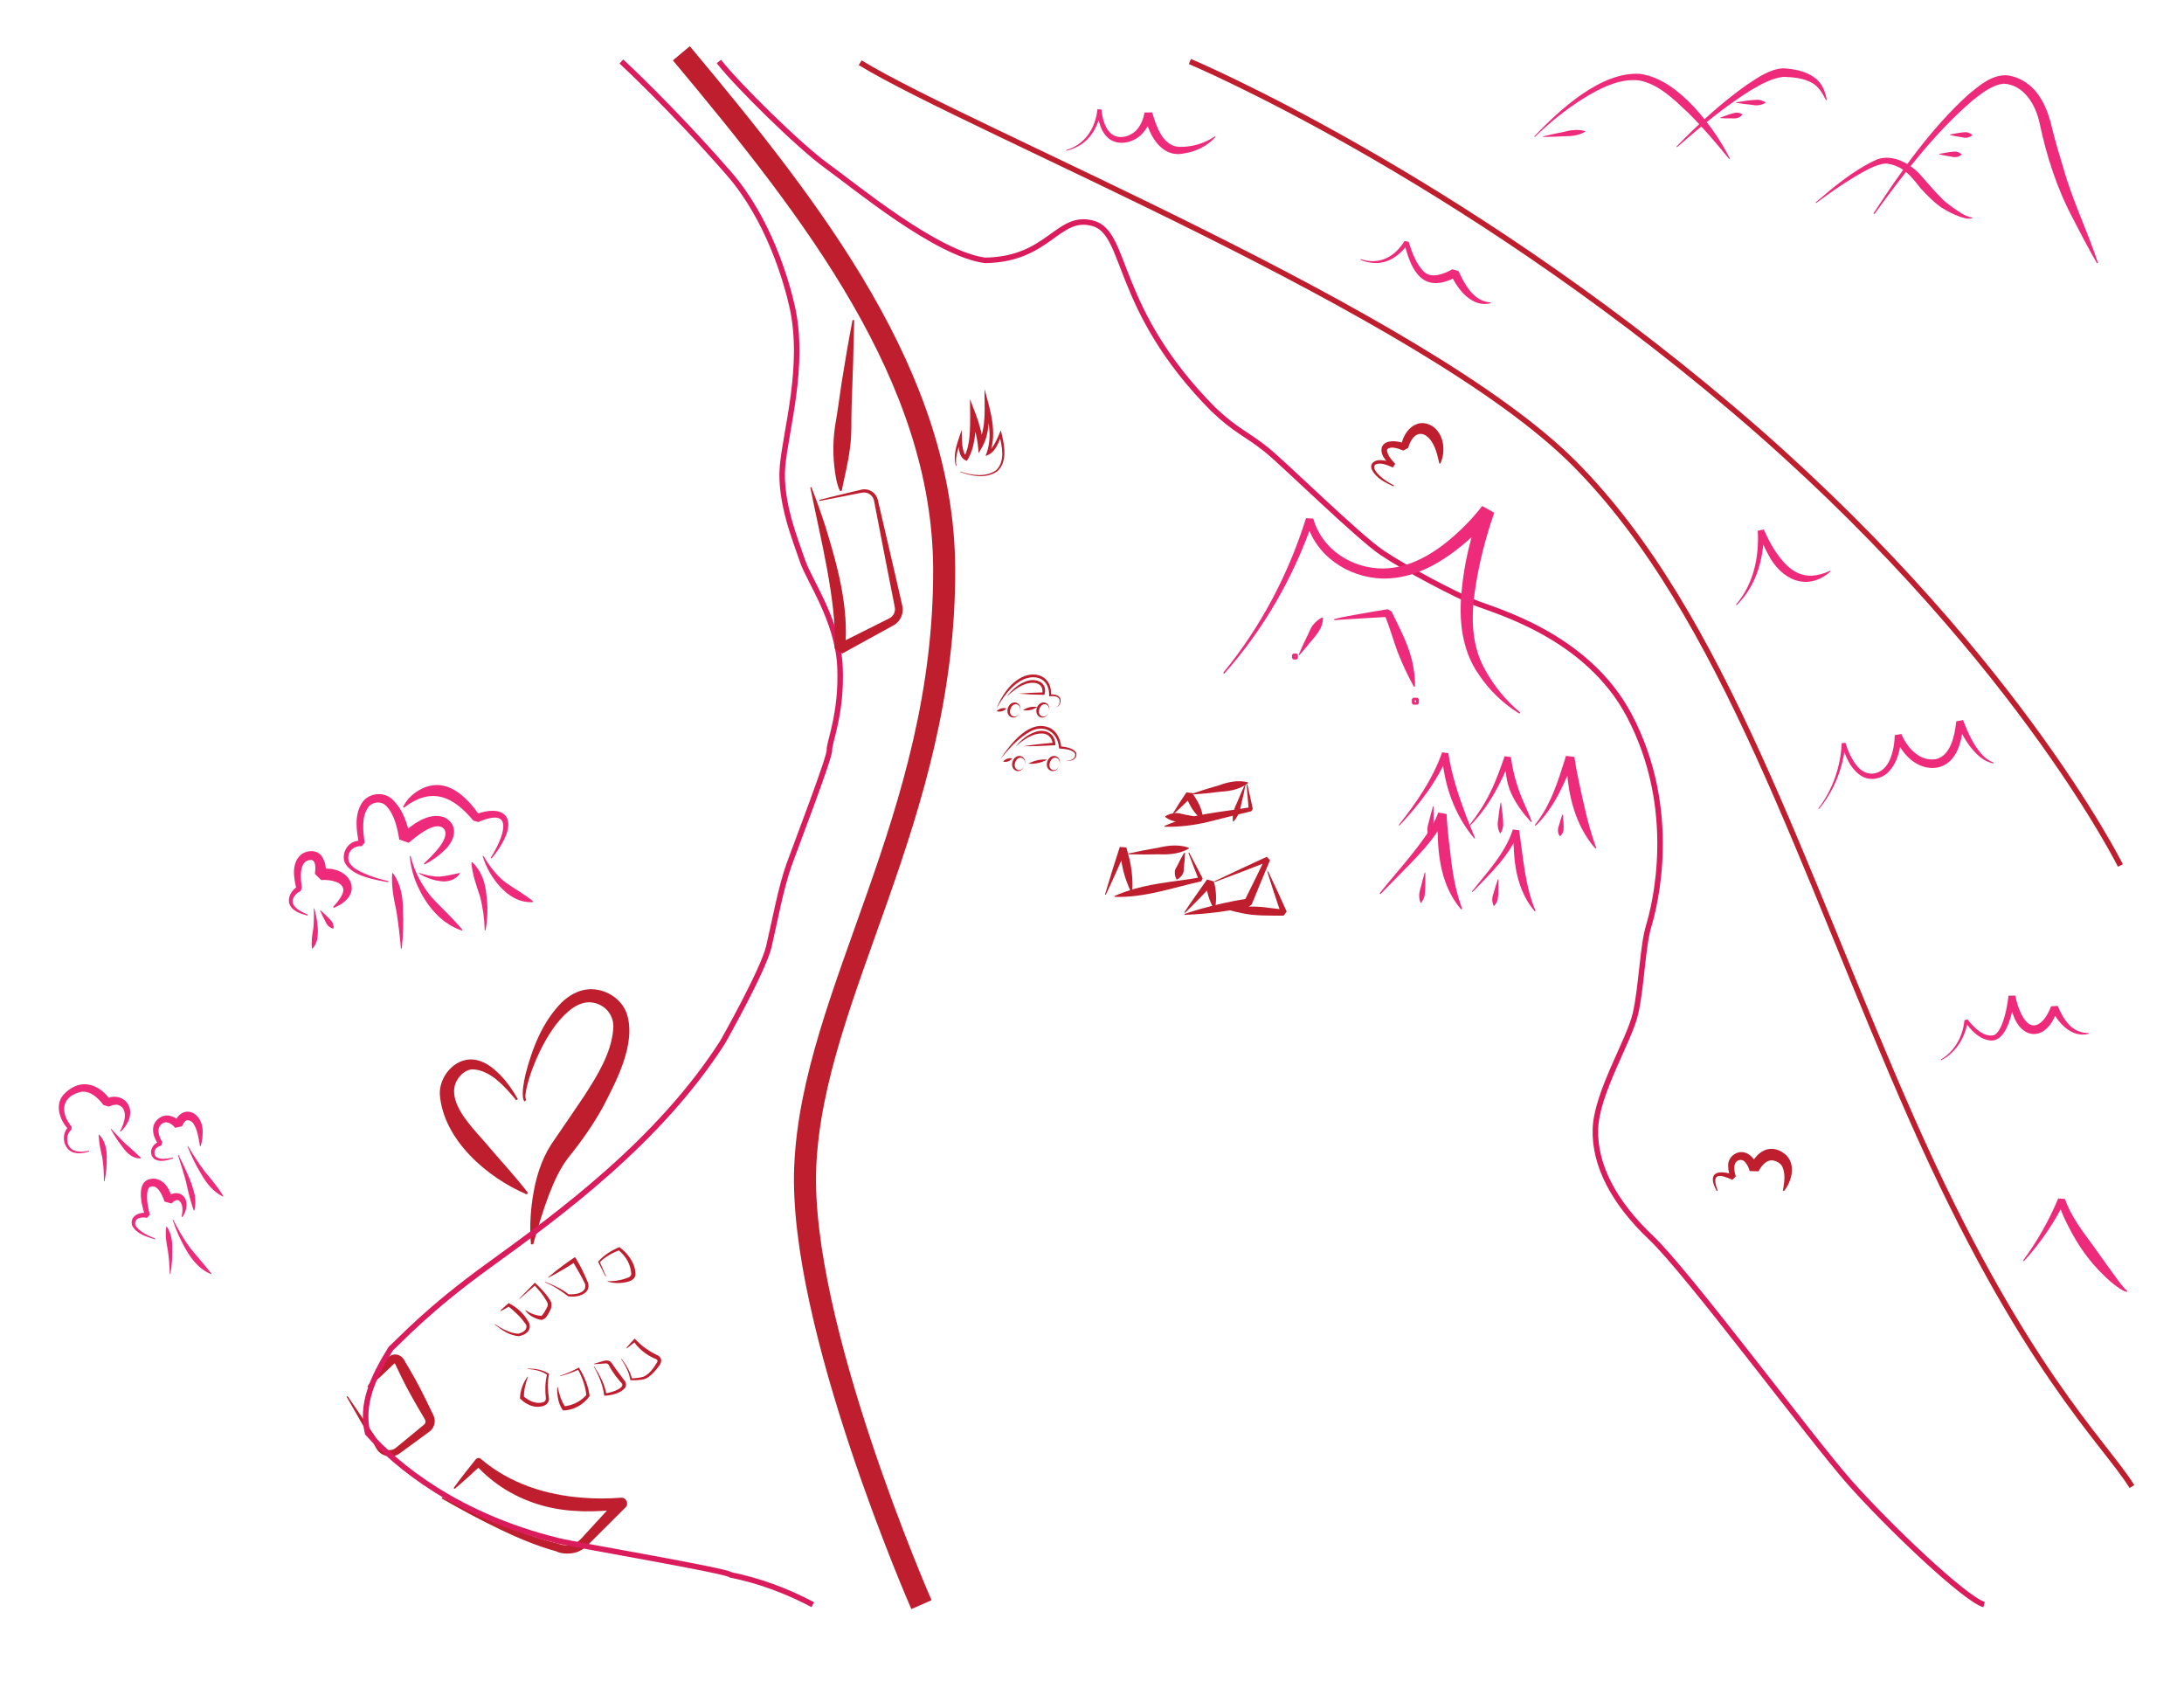 <?xml version="1.0" encoding="UTF-8"?>
<svg id="Layer_1" data-name="Layer 1" xmlns="http://www.w3.org/2000/svg" viewBox="0 0 792 612">
  <defs>
    <style>
      .cls-1 {
        fill: #ee2a7b;
      }

      .cls-2 {
        stroke-width: 8px;
      }

      .cls-2, .cls-3, .cls-4, .cls-5 {
        fill: none;
      }

      .cls-2, .cls-4 {
        stroke: #be1e2d;
      }

      .cls-2, .cls-4, .cls-5 {
        stroke-miterlimit: 10;
      }

      .cls-3 {
        stroke: #ee2a7b;
        stroke-linejoin: bevel;
      }

      .cls-6 {
        fill: #be1e2d;
      }

      .cls-4, .cls-5 {
        stroke-width: 2px;
      }

      .cls-5 {
        stroke: #da1c5c;
      }
    </style>
  </defs>
  <path class="cls-2" d="M247.08,19.32c47.99,57.39,94.97,117.64,95.31,186.75.44,90.1-47.66,153.87-50.38,216.87-2.47,57.2,42.14,158.89,42.14,158.89"/>
  <path class="cls-6" d="M190.34,399.42c-.56-.43-.58-.92-.68-1.34-.34-2.86.33-5.72.9-8.49,2.44-9.47,6.08-18.93,13.08-26.07,2.6-2.49,5.92-4.51,9.69-4.8,5.86-.45,11.98,3.14,13.95,8.78,3.59,10.86-3.83,24.63-8.74,34.08-3.55,6.42-7.75,12.35-12.3,17.98-3.2,4.07-5.26,8.77-7.17,13.65-2.18,5.77-3.99,11.84-5.73,18.01l-.8-.06c-.56-6.49-.15-13,1.07-19.48,1.23-6.65,3.57-13.2,7.63-18.7,3.53-5.22,7.1-10.32,10.53-15.48,4.84-7.49,9.91-15.54,10.61-24.4.52-5.43-3.63-9.61-8.8-9.68-2.47,0-5.03,1.26-7.26,3.12-4.61,3.86-7.95,9.37-10.61,14.81-2.01,4.22-3.73,8.66-4.77,13.24-.21,1.29-.71,3.01-.16,4.19,0,0-.44.66-.44.66h0Z"/>
  <path class="cls-6" d="M187.2,398.93c-3.92-4.69-9.29-10.97-15.77-11.18-2.8.04-5.08,2.44-6.15,4.82-1.13,2.65-.57,5.57.58,8.22,2.67,5.91,7.83,10.6,11.97,15.67,4.45,5.2,9.19,10.29,13.62,16.05,0,0-.42.56-.42.56-14.22-5.98-30.35-19.75-31.54-36.35-.19-6.4,5.36-13.09,12.07-12.55,4.11.41,7.22,2.96,9.91,5.68,2.52,2.64,4.59,5.57,6.32,8.7,0,0-.59.37-.59.37h0Z"/>
  <path class="cls-6" d="M126.05,506.22c4.09,5.93,8.1,11.92,12.15,17.87,1.19,1.9,3.79,2.28,5.43.82,0,0,2.09-1.71,2.09-1.71l8.19-6.75c.45-.49.51-1.23.17-1.78,0,0-.67-1.16-.67-1.16-2.67-4.51-5.55-9.49-7.83-14.18,0,0-2.27-4.74-2.27-4.74.03-.08-.09-.21-.24-.2-.14-.04-.39.32-.53.43-2.92,2.84-5.86,5.63-9.02,8.24,0,0-.3-.26-.3-.26,2.19-3.46,4.6-6.73,7.05-9.98,1.64-2.5,5.12-2.17,6.43.56,2.65,4.42,5.23,8.97,7.47,13.61,0,0,2.36,4.86,2.36,4.86.47.96,1.13,2.12,1.11,3.22.08,1.69-.79,3.3-2.18,4.22,0,0-.54.4-.54.4-2.89,2.12-6.91,5.05-9.81,7.18-2.63,2.16-7.04,1.32-8.62-1.69-3.6-6.24-7.24-12.45-10.79-18.72,0,0,.34-.21.34-.21h0Z"/>
  <path class="cls-6" d="M160.38,542.87c13.59,6.6,27.36,13.28,42.09,16.84,2,.83,4.33.8,6.22-.21,1.73-.82,3.6-3.4,4.97-4.76,0,0,10.15-11.05,10.15-11.05l1.71,3.52c-9.45,1.12-19.22,1.32-28.52-1.21-4.68-1.27-9.19-3.19-13.34-5.67-4.15-2.5-7.9-5.61-11.11-9.13l2.05-.06c-3.18,2.97-6.39,5.91-9.72,8.72,0,0-.37-.34-.37-.34,1.29-1.76,2.59-3.51,3.93-5.22,1.33-1.72,2.69-3.42,4.05-5.12.46-.57,1.3-.67,1.87-.2,10.4,8.89,23.67,13.16,37.17,14.1,4.52.37,9.1.33,13.68-.02,1.87-.18,2.97,2.24,1.62,3.52,0,0-10.62,10.6-10.62,10.6-1.79,1.64-3.78,4.25-6.11,5.21-2.45,1.35-6.79,1.07-8.32.13-7.5-2.06-14.55-5.12-21.44-8.44-6.88-3.33-13.59-6.97-20.19-10.77,0,0,.24-.44.24-.44h0Z"/>
  <path class="cls-5" d="M225.33,22.3s18.12,16.68,38.94,40.54c14.41,16.52,20.84,38.8,22.98,48.26,4.85,21.45-2.36,45.08-3.48,58.03s5.01,27.5,7.31,34.4,12.77,21.45,13.53,38.3-4.09,27.83-3.83,30.13-11.49,32.94-14.55,41.36-5.36,21.19-7.4,29.87-16.72,34.6-16.72,34.6c-23.11,36.13-59.37,62.62-84.89,81.06-22.09,15.96-31.92,26.96-35.49,30.13-6.55,10.55-10.91,20.08-8.43,30.64,10.47,11.87,32.76,30.15,69.19,39.06,7.17,1.75,61.4,10.87,62.55,12.38,10.16,2.06,20.06,5.68,29.71,10.78"/>
  <path class="cls-4" d="M431.5,22.3s95.74,40.28,196.85,126.07,140.58,165.45,140.58,165.45"/>
  <path class="cls-4" d="M311.93,22.75c40.6,24.79,204.6,90.7,258.98,145.31s82.72,148.05,122.55,238.05,69.7,116.81,79.66,132.9"/>
  <path class="cls-5" d="M260.69,22.3c6.47,8.3,28.9,30.52,39.15,37.9s39.66,31.83,57.36,34.21c23.32-.34,26.21-16.85,39.06-13.45s7.4,30.81,43.66,67.4c8.17,7.83,12.26,9.02,19.15,14.55s33.28,31.57,42.13,37.53,26.4,15.1,33.53,18.04,40.68,11.74,56.09,40.94c18.15,34.39,9.28,69.02,7.06,76.34s-2.55,21.79-4.77,31.66-14.13,28.74-14.55,41.94,6.84,26.82,20.17,39.42,57.87,72.68,71.83,88.51,41.87,42.42,48.94,44.53"/>
  <path class="cls-1" d="M386.65,54.39c6.82-1.93,10.65-7.99,11.32-14.77,0,0,1.45.08,1.45.08.36,3.35,1.26,7.27,4.16,9.22,2.84,1.7,6.79.36,8.79-2.02,1.42-1.64,2.36-3.99,2.65-6.09,0,0,2.81-.07,2.81-.07,1.4,4.87,3.74,11.99,9.49,12.5,4.69.18,9.31-1.14,13.25-3.79,0,0,.21.21.21.21-2.84,3.2-7,5.29-11.26,5.93-8.6,1.98-13.29-7.22-14.5-14.33,0,0,2.81-.07,2.81-.07-.6,2.8-1.73,5.26-3.67,7.34-2.86,3.04-8.02,4.44-11.67,2-3.41-2.46-4.33-6.91-4.55-10.8,0,0,1.45.08,1.45.08-.86,5.07-3.32,10.26-7.92,12.93-1.48.89-3.1,1.51-4.76,1.92,0,0-.08-.29-.08-.29h0Z"/>
  <path class="cls-1" d="M493.47,93.97c6.69,2.22,12.34-.8,15.87-6.58,0,0,1.48.27,1.48.27,1.18,3.78,2.75,8.09,5.55,10.86,1.3,1.26,3.06,1.54,4.93,1.2,1.83-.33,3.76-1.17,5.39-2.08l2.23.66c2.33,4.97,5.43,10.95,11.6,11.36,0,0,.03.3.03.3-1.5.41-3.18.35-4.74-.14-4.64-1.59-7.66-6.07-9.7-10.2,0,0,2.23.66,2.23.66-12.03,6.57-16.52-1.49-19.11-12.23,0,0,1.48.27,1.48.27-1.94,2.69-4.47,5.13-7.63,6.31-3.13,1.22-6.65.84-9.69-.38,0,0,.1-.28.1-.28h0Z"/>
  <path class="cls-6" d="M505.33,176.37c-2.99-1.4-6.17-2.88-7.8-6-1.09-2.41,1.18-3.71,3.26-3.52,1.76.08,3.38.61,4.94,1.21l-.86,1.28c-.97-.88-1.92-1.83-2.72-2.97-1.73-2.21-1.8-5.43,1.36-6.19,2.17-.5,4.35.06,6.33.73,0,0-1.75.93-1.75.93.69-5.41,5.68-10.9,11.44-7.26,4.23,2.97,4.79,9.15,2.8,13.48,0,0-.4-.05-.4-.05-.49-2.2-.94-4.21-1.72-5.97-2.8-6.24-7.59-6.48-9.57.39,0,0-1.75.93-1.75.93-1.64-.62-4.32-1.73-5.76-.54-.14.18-.19.57-.06,1.06.46,1.65,1.7,3.04,2.89,4.33,0,0-.86,1.28-.86,1.28-1.93-.8-4.39-1.97-6.35-1.06-1.51,1.42,1.46,4.03,2.67,5.02,1.25.98,2.64,1.81,4.07,2.55l-.17.36h0Z"/>
  <path class="cls-1" d="M443.57,243.95c13.59-16.51,23.66-35.71,30.04-56.05,0,0,2.63.14,2.63.14,3.17,11.21,13.97,18.13,25.37,18.1,11.44-.14,21.5-7.48,29.41-15.32,2.31-2.32,4.55-4.85,6.48-7.34l4.36,2.43c-3.2,9.3-5.72,19.05-7.07,28.82-1.36,9.64-1.09,19.7,3.89,28.33,3.13,5.73,7.46,10.96,12.58,15.27,0,0-.28.42-.28.42-5.88-3.58-10.91-8.47-14.75-14.22-6.17-8.78-7.26-19.9-6.18-30.32.96-10.35,3.43-20.34,7.09-30.1,0,0,4.36,2.43,4.36,2.43-2.28,2.82-4.66,5.26-7.21,7.66-8.93,8.21-20.02,15.75-32.74,15.58-12.82-.3-24.81-8.42-27.98-21.16,0,0,2.63.14,2.63.14-7.03,20.36-17.92,39.46-32.26,55.52,0,0-.38-.32-.38-.32h0Z"/>
  <path class="cls-1" d="M470.95,237.39c1.05-2.48,2.17-4.93,3.39-7.33.61-1.2.98-2.53,1.88-3.54.93-1.08,1.93-2.01,3.28-2.66,0,0,.25.16.25.16.03,4.47-3.44,7.17-5.91,10.47-.88,1.02-1.73,2.06-2.65,3.06,0,0-.25-.16-.25-.16h0Z"/>
  <path class="cls-1" d="M483.73,224.54c2.76-.85,6.9-1.41,9.76-1.99,3.24-.59,6.48-1.13,9.73-1.64,0,0,1.41.81,1.41.81,3.09,6.47,6.66,12.79,7.86,19.95.42,2.37.74,4.79.64,7.25,0,0-.39.09-.39.09-2.35-4.2-4.26-8.43-6.01-12.86-1.59-4.39-2.85-8.97-4.63-13.3,0,0,1.41.81,1.41.81-5.12.32-13.39.74-18.43,1.1-.27.02-.87.07-1.14.12,0,0-.23-.33-.23-.33h0Z"/>
  <rect class="cls-3" x="469.03" y="237.47" width="1.15" height="1.15"/>
  <rect class="cls-3" x="512.5" y="253.49" width="1.53" height="1.53"/>
  <path class="cls-1" d="M507.22,299.16c6.37-8.03,12.36-16.66,15.74-26.36,0,0,2.27.29,2.27.29,1.18,8,3.8,15.66,6.61,23.21.98,2.53,2.04,5.04,3.08,7.6l-.26.16c-7.24-8.57-11.08-19.59-11.76-30.72,0,0,2.27.29,2.27.29-4.01,9.77-10.54,18.14-17.71,25.73,0,0-.23-.2-.23-.2h0Z"/>
  <path class="cls-1" d="M532.88,299.16c2.92-3.71,5.53-7.65,7.56-11.87,2.09-4.19,3.66-8.61,5.18-13.08l2.27.29c.87,6.14,2.56,11.92,5.16,17.54.84,1.91,1.7,3.84,2.42,5.87l-.26.16c-2.92-3.2-5.48-6.6-7.28-10.59-1.79-4.01-2.03-8.45-2.37-12.72,0,0,2.27.29,2.27.29-3.43,8.83-7.98,17.54-14.71,24.32,0,0-.23-.2-.23-.2h0Z"/>
  <path class="cls-1" d="M556.58,299.13c5.91-7.33,8.52-16.17,11.32-25.06,0,0,3.03.38,3.03.38.41,2.82.91,5.62,1.52,8.39,1.73,8.07,3.52,16.85,6.41,24.6,0,0-.34.21-.34.21-5.86-6.63-8.83-15.49-9.9-24.16-.34-2.9-.59-5.8-.81-8.69l3.03.38c-3.36,8.59-7.14,17.65-13.96,24.22,0,0-.3-.26-.3-.26h0Z"/>
  <path class="cls-1" d="M500.3,323.92c5.71-7.2,12.02-13.92,17.16-21.51,1.66-2.5,3.18-5.11,4.1-7.79l3.04.53c.17,5.09,1.11,12.3,1.73,17.42.35,2.87.82,5.7,1.44,8.53.63,2.82,1.44,5.61,2.46,8.44l-.34.21c-8.2-9.39-8.91-22.68-8.42-34.56,0,0,3.04.53,3.04.53-3.96,8.71-10.94,15.17-17.43,21.91-2.16,2.19-4.34,4.35-6.47,6.56,0,0-.3-.26-.3-.26h0Z"/>
  <path class="cls-1" d="M533.76,323.26c5.54-7.07,12.07-13.77,14.86-22.5,0,0,2.27.29,2.27.29,1.45,9.62,2.12,20.25,5.98,29.28,0,0-.26.16-.26.16-5.13-5.9-7.2-13.95-7.59-21.61-.15-2.54-.28-5.07-.48-7.58l2.27.29c-3.4,8.77-10.48,15.26-16.83,21.87,0,0-.23-.2-.23-.2h0Z"/>
  <path class="cls-1" d="M516.88,316.38c-.03,2.78.13,5.63-.25,8.36-.26.9-.6,1.78-1.27,2.62l-.2-.03c-.81-1.92-.54-3.73.07-5.59.42-1.81.91-3.61,1.46-5.39,0,0,.2.03.2.03h0Z"/>
  <path class="cls-1" d="M519.87,292.4c-.03,2.78.13,5.63-.25,8.36-.26.9-.6,1.78-1.27,2.62,0,0-.2-.03-.2-.03-.81-1.92-.54-3.73.07-5.59.42-1.81.91-3.61,1.46-5.39,0,0,.2.03.2.03h0Z"/>
  <path class="cls-1" d="M543.4,318.86c-.04,2.43.11,4.94-.28,7.34-.26.78-.6,1.54-1.28,2.25,0,0-.2-.03-.2-.03-.79-1.7-.54-3.27.09-4.91.43-1.58.92-3.14,1.47-4.68,0,0,.2.03.2.03h0Z"/>
  <path class="cls-1" d="M544.35,291.03c.31,2.76.82,5.57.77,8.33-.15.92-.38,1.84-.94,2.76h-.2c-1.04-1.81-.99-3.64-.61-5.56.2-1.85.46-3.69.79-5.53,0,0,.2,0,.2,0h0Z"/>
  <path class="cls-1" d="M566.78,295.37c.1,1.75.41,4.31.16,5.96-.22.63-.51,1.26-1.14,1.84,0,0-.2-.02-.2-.02-.87-1.36-.75-2.62-.21-3.98.33-1.29.73-2.56,1.18-3.81,0,0,.2.02.2.02h0Z"/>
  <path class="cls-6" d="M400.72,324.35c1.63-5.6,3.55-11.69,5.36-17.26,0,0,2.39.2,2.39.2l1.06,3.97c.95,4.04,1.35,8.18,1.05,12.34,0,0-.29.06-.29.06-.67-1.26-1.19-2.55-1.66-3.86-1.43-3.73-2.19-8.06-2.61-12.03,0,0,2.39.2,2.39.2-.89,2.07-2.72,6.21-3.64,8.27-1.25,2.74-2.48,5.49-3.77,8.22l-.28-.11h0Z"/>
  <path class="cls-6" d="M409.27,309.45c3.59-.78,7.19-1.48,10.82-2.08,3.64-.87,7.39-1.25,11.01.01,0,0,.03.3.03.3-3.32,1.92-7.08,2.25-10.82,2.08-3.67.1-7.34.08-11.01-.01,0,0-.03-.3-.03-.3h0Z"/>
  <path class="cls-6" d="M431.25,309.15c1.66,3.11,3.25,6.25,4.88,9.38l-.54,1.04c-10.39,2.31-20.6,6.01-31.39,5.62,0,0-.06-.29-.06-.29,2.48-1.13,5.03-1.97,7.59-2.7,7.7-2.16,15.72-2.68,23.57-4.09,0,0-.54,1.04-.54,1.04-1.26-3.29-2.57-6.56-3.8-9.87,0,0,.27-.12.27-.12h0Z"/>
  <path class="cls-6" d="M429.73,309.26c-.04,1.71-.17,3.42-.4,5.11-.11.84.04,1.75-.41,2.49-.47.85-1.06,1.52-2,2.03,0,0-.29-.08-.29-.08-.51-.93-.65-1.82-.59-2.78.02-.87.64-1.56.99-2.32.72-1.55,1.53-3.05,2.41-4.52,0,0,.29.08.29.08h0Z"/>
  <path class="cls-6" d="M432.22,287.82c3.29-1.13,6.6-2.17,9.95-3.11,3.34-1.22,6.83-1.95,10.37-1.05,0,0,.06.29.06.29-2.9,2.22-6.4,2.92-9.95,3.11-3.44.45-6.9.79-10.37,1.05,0,0-.06-.29-.06-.29h0Z"/>
  <path class="cls-6" d="M425.26,295.08c1.57-2.64,3.24-5.21,4.97-7.74,0,0,2.05.19,2.05.19,1.54,2.07,2.99,4.48,3.59,7.01.24.87.43,1.76.49,2.72l-.26.14c-2.88-2.17-4.79-5.36-6-8.69,0,0,2.05.19,2.05.19-2.16,2.18-4.36,4.31-6.65,6.35,0,0-.23-.19-.23-.19h0Z"/>
  <path class="cls-6" d="M452.35,284.4c.69,2.97,1.3,5.95,1.96,8.92l-.59.85c-5.17,1.27-10.35,2.47-15.49,3.82-5.21,1.27-10.5,1.9-15.9,1.79,0,0-.06-.29-.06-.29,9.83-4.48,20.67-4.96,31.16-6.79,0,0-.59.84-.59.84-.26-3.03-.56-6.06-.78-9.1,0,0,.3-.05.3-.05h0Z"/>
  <path class="cls-6" d="M451.7,284.46c-.45,2.33-.96,4.65-1.54,6.94-.43,2.41-1.12,4.64-2.87,6.51,0,0-.19-.06-.19-.06-.3-2.53.46-4.75,1.54-6.94.89-2.2,1.85-4.36,2.87-6.51,0,0,.19.06.19.06h0Z"/>
  <path class="cls-6" d="M436.58,297.2c-2.35.28-4.72.47-7.08.56-1.18.04-2.37.36-3.52.06-1.24-.29-2.37-.73-3.41-1.59,0,0,.02-.3.02-.3,1.15-.71,2.33-.98,3.6-1.11,1.18-.14,2.32.34,3.48.54,1.16.21,2.32.44,3.47.69,1.15.28,2.31.52,3.46.84,0,0-.02.3-.02.3h0Z"/>
  <path class="cls-6" d="M440.38,319.55c5.58-2.62,13.44-6.37,18.98-8.87,0,0,1.19,1.21,1.19,1.21-2.22,5.35-4.48,10.68-6.63,16.06l-1.08.84c-7.63,1.65-15.4,2.67-23.22,2.91,0,0-.05-.3-.05-.3,1.86-.67,3.73-1.24,5.61-1.78,5.63-1.57,11.34-2.91,17.13-3.73,0,0-1.08.84-1.08.84,2.61-5.17,5.12-10.39,7.66-15.6l1.19,1.21c-3.25,1.27-6.51,2.53-9.77,3.77l-9.8,3.7s-.12-.28-.12-.28h0Z"/>
  <path class="cls-6" d="M429.47,330.82c2.58-3.99,5.53-8,8.23-11.9,0,0,2.46.66,2.46.66.23.8.44,1.61.57,2.43.36,2.54.4,5.01-.15,7.61,0,0-.3.05-.3.05-1.76-2.99-2.72-6.21-2.89-9.62,0,0,2.46.66,2.46.66-.87.84-1.7,1.71-2.52,2.59-1.43,1.53-3.56,3.67-5.05,5.17-.85.86-1.71,1.71-2.58,2.54,0,0-.23-.19-.23-.19h0Z"/>
  <path class="cls-6" d="M459.85,315.92c2.3,4.76,4.58,9.77,6.75,14.6,0,0-1.09,1.49-1.09,1.49-4.95-.04-10.39.15-15.23-.92-1.68-.33-3.35-.71-5.01-1.3l.02-.3c5.07-.97,10.22-1.02,15.3-.26,0,0,5.06.6,5.06.6l-1.09,1.49c-.76-2.25-1.83-5.4-2.55-7.62-.82-2.56-1.66-5.1-2.44-7.67l.28-.11h0Z"/>
  <path class="cls-6" d="M622.56,431.86c-3.78-6.82.49-7.95,6.41-5.8,0,0-1.22,1.22-1.22,1.22-.65-1.46-1.08-2.92-1.05-4.64-.12-3,2.93-5.53,5.93-4.76,1.89.52,3.13,1.96,4.05,3.49.43.72.77,1.39,1.09,2.24l-3.23-.09c1.91-5.74,7.31-9.36,12.7-5.1,4.22,3.42,2.64,9.86-.33,13.45,0,0-.36-.18-.36-.18.51-2.96,1-5.99-.19-8.61-.66-1.35-2.13-2.1-3.51-2.32-1.48-.15-2.6.58-3.65,1.73-.57.63-1.13,1.49-1.47,2.22l-3.23-.09c-.29-1.09-.87-2.37-1.57-3.14-.87-1.2-2.52-1.16-3.44-.09-.96,1.44-.53,3.52-.04,5.18,0,0-1.22,1.22-1.22,1.22-4.86-2.19-7.76-2.44-5.33,3.9,0,0-.36.18-.36.18h0Z"/>
  <path class="cls-1" d="M733.64,457.05c5.14-6.97,9.42-14.53,12.75-22.5,0,0,2.46.19,2.46.19,1.02,3.07,2.67,6.04,4.47,8.87,1.8,2.85,3.91,5.51,5.88,8.26,2.06,2.9,6.85,9.65,8.92,12.41,1.02,1.25,2,2.83,3.28,3.74,0,0-.07.39-.07.39-1.03-.13-1.76-.66-2.54-1.12-2.23-1.45-4.22-3.22-6.1-5.07-5.06-4.89-9.09-10.66-12.3-16.92-1.62-3.12-3.17-6.31-4.07-9.87l2.46.19c-3.91,7.87-8.91,15.19-14.83,21.67,0,0-.31-.25-.31-.25h0Z"/>
  <path class="cls-1" d="M703.85,384.15c5.07-2.99,8.01-8.5,8.53-14.25,0,0,1.13-.26,1.13-.26,2.23,2.79,5.78,6.65,9.65,5.68,1.41-.73,2.14-2.33,2.79-3.81,1.31-3.31,1.99-6.95,2.41-10.48,0,0,2.47-.03,2.47-.03.41,2.09,1.05,4.27,1.94,6.19,3.74,8.3,8.62,4.08,11.03-2.3,0,0,2.41-.16,2.41-.16,1.04,2.47,2.28,4.89,4.09,6.79,1.82,1.98,4.36,3.1,7.1,3.05,0,0,.04.3.04.3-6.22,1.56-11.15-3.97-13.58-9.06,0,0,2.41-.16,2.41-.16-.35,1.23-.8,2.31-1.34,3.42-3.88,8.21-11.69,7.64-14.77-.77-.89-2.28-1.44-4.54-1.8-6.94,0,0,2.47-.03,2.47-.03-.91,4.67-2.77,16.64-9.21,15.92-4.06-.53-6.96-3.79-9.14-6.92,0,0,1.13-.26,1.13-.26-.84,5.91-4.23,11.57-9.6,14.34,0,0-.15-.26-.15-.26h0Z"/>
  <path class="cls-1" d="M659.38,293.16c5.23-6.79,8.1-15.18,8.5-23.7,0,0,1.35-.12,1.35-.12.84,2.79,2.07,5.59,3.8,7.87,3.92,5.44,10.23,3.82,12.49-2.21,1.05-2.62,1.54-5.62,1.59-8.44l2.41-.41c2.04,4.96,6.68,10.09,12.48,9.11,5.45-1.21,6.89-8.76,7.41-13.71,0,0,2.46-.46,2.46-.46,1.78,4.55,3.73,9.15,7.09,12.73,1.12,1.17,2.46,2.11,4.01,2.68,0,0-.07.29-.07.29-1.7-.27-3.29-1.1-4.65-2.16-4.07-3.22-6.58-7.94-8.75-12.55,0,0,2.46-.46,2.46-.46-.21,6.41-2.03,15.23-9.44,16.69-7.3,1.18-13.06-5.01-15.35-11.33,0,0,2.41-.4,2.41-.4-.34,4.79-1.32,9.81-4.79,13.37-2.4,2.44-6.46,3.3-9.5,1.57-4.25-2.51-6.16-7.37-7.41-11.85,0,0,1.35-.12,1.35-.12-.76,8.66-4.04,17.12-9.63,23.79,0,0-.24-.19-.24-.19h0Z"/>
  <path class="cls-1" d="M629.52,219.24c6.38-7.37,8.45-17.3,7.92-26.81,0,0,2.17-.44,2.17-.44,1.17,2.58,2.4,5.13,3.93,7.47,5.19,7.9,10.72,11.81,20.1,7.51,0,0,.16.25.16.25-8.58,7.55-18,2.87-22.67-6.32-1.43-2.62-2.54-5.34-3.6-8.07,0,0,2.17-.44,2.17-.44-.04,7.38-1.46,14.97-5.39,21.31-1.28,2.1-2.82,4.04-4.56,5.75l-.22-.2h0Z"/>
  <path class="cls-1" d="M679.38,77.4c10.06-15.4,20.71-30.63,34.39-43.1,3.95-3.23,8.49-7.3,14.08-7,4.67.58,8.92,3.45,11.49,7.28,2.81,4.04,4.14,8.76,5.19,13.37,1.1,4.36,2.44,8.72,3.74,13.05,3.31,11.76,8.7,22.7,12.53,34.3,0,0-.36.17-.36.17-3.06-5.33-5.91-10.74-8.69-16.19-5.81-10.86-9.64-22.78-12.15-34.8-1.45-6.58-5.67-13.75-12.99-14.14-4.17.43-7.81,3.38-11.15,5.97-13.84,11.86-25.04,26.6-35.74,41.33,0,0-.33-.22-.33-.22h0Z"/>
  <path class="cls-1" d="M658.38,73.44c6.55-5.61,13.21-11.23,21.05-15.05,5.7-3.12,12.63.39,16.68,4.68,2.67,3.04,5.67,6.54,8.54,9.38.85.87,2.23,1.81,3.2,2.56,2.26,1.54,4.54,3.42,7.3,3.88,0,0,.02.3.02.3-1.51.3-3.02-.15-4.41-.6-2.43-.86-4.71-2.08-6.88-3.44-2.74-1.97-5.03-4.3-7.29-6.76-2.52-3.13-5.07-6.66-8.92-8.16-1.18-.51-2.55-.82-3.74-.93-3.96.28-7.75,2.78-11.23,4.74-4.88,2.91-9.55,6.21-14.13,9.62l-.19-.23h0Z"/>
  <path class="cls-1" d="M556.37,49.45c9.14-9.56,24.27-23.66,38.42-22.66,7.84,1.15,14.34,6.52,19.59,12.07,5.13,5.63,9.53,11.87,12.95,18.65,0,0-.25.16-.25.16-4.76-5.83-9.58-11.54-14.84-16.73-5.13-4.84-10.7-10.42-17.77-11.77-7.14-.88-14.32,2.86-20.33,6.56-6.3,3.95-12.16,8.71-17.54,13.92l-.22-.21h0Z"/>
  <path class="cls-1" d="M607.95,53.15c7.92-8.15,16.25-15.87,25.58-22.44,3.95-2.58,8.15-5.67,13.13-5.95,4.12.25,8.43,1.04,11.75,3.68,2.41,1.91,3.56,4.89,4.03,7.79,0,0-.28.09-.28.09-1.2-2.43-2.6-4.86-4.95-6.22-3.11-1.79-6.93-2.13-10.47-2.24-4.25.46-8.16,2.73-11.89,4.89-9.51,5.94-18.23,13.24-26.7,20.61,0,0-.21-.21-.21-.21h0Z"/>
  <path class="cls-1" d="M559.53,49.46c2.17-.55,5.34-1.2,7.57-1.65,2.57-.67,5.1-1.02,7.75-.26,0,0,.02.2.02.2-2.38,1.38-4.92,1.67-7.57,1.65-2.28.11-5.49.26-7.75.26,0,0-.02-.2-.02-.2h0Z"/>
  <path class="cls-1" d="M623.87,42.63c1.71-.58,4.09-1.58,5.8-1.8.68.03,1.37.14,2.12.59l.03.2c-1.09,1.22-2.37,1.44-3.85,1.3-1.35.04-2.71,0-4.06-.09,0,0-.03-.2-.03-.2h0Z"/>
  <path class="cls-1" d="M629.63,37.07c2.63-.35,5.31-.9,7.95-.9.88.13,1.77.35,2.65.9v.2c-1.71,1.06-3.45,1.05-5.3.7-1.77-.17-3.54-.41-5.3-.7,0,0,0-.2,0-.2h0Z"/>
  <path class="cls-1" d="M703.31,55.78c1.81-.29,4.26-.87,6.02-.81.67.15,1.33.37,1.99.93v.2c-1.28,1.02-2.58,1.03-4.02.64-1.34-.19-2.67-.45-3.99-.76,0,0,0-.2,0-.2h0Z"/>
  <path class="cls-1" d="M707.16,48.75c1.81-.29,4.26-.87,6.02-.81.67.15,1.33.37,1.99.93v.2c-1.28,1.02-2.58,1.03-4.02.64-1.34-.19-2.67-.45-3.99-.76,0,0,0-.2,0-.2h0Z"/>
  <path class="cls-1" d="M37.7,428.31c-.02-2.84-.13-5.68-.59-8.47-.62-2.82-1.23-5.36-1.32-8.33,0,0,.18-.08.18-.08,2.14,2.22,2.8,5.29,2.73,8.26.08,2.91-.2,5.81-.81,8.64,0,0-.2-.02-.2-.02h0Z"/>
  <path class="cls-1" d="M40.3,409.31c1.55,1.63,3.68,4,5.3,5.51,2.01,1.63,3.54,3.21,5.5,4.98,0,0-.05.19-.05.19-2.88.24-5.13-1.95-6.63-4.1-1.61-2.06-2.99-4.23-4.27-6.46l.16-.12h0Z"/>
  <path class="cls-1" d="M64.7,418.71c2.33,4.76,4.83,9.58,5.97,14.78.24,1.78.3,3.65-.22,5.43h-.2c-1.16-3.4-1.97-6.59-2.7-10.06-.88-3.39-1.98-6.72-3.03-10.07,0,0,.18-.08.18-.08h0Z"/>
  <path class="cls-1" d="M68.14,415.51c1.92,3.2,3.91,6.37,6.17,9.33,2.41,2.91,4.71,5.62,6.7,8.9,0,0-.13.15-.13.15-3.52-1.72-6.01-4.81-7.88-8.14-1.97-3.23-3.65-6.63-5.03-10.14,0,0,.18-.09.18-.09h0Z"/>
  <path class="cls-1" d="M62.78,442.2c1.82,3.6,3.81,7.14,6.23,10.36,2.56,3.17,5.14,5.99,7.66,9.26,0,0-.12.16-.12.16-5.98-2.42-9.11-8.49-11.74-13.98-.82-1.88-1.58-3.78-2.21-5.72l.18-.08h0Z"/>
  <path class="cls-1" d="M61.57,461.89c-.08-2.86-.28-5.71-.7-8.53-.57-2.86-1.03-5.58-.57-8.55,0,0,.2-.04.2-.04,1.67,2.56,2.08,5.51,1.97,8.47.03,2.91-.15,5.82-.69,8.67,0,0-.2-.02-.2-.02h0Z"/>
  <path class="cls-1" d="M32.36,417.48c-2.49.87-5.86,1.25-7.8-.96-1.93-2.29-1.88-5.96.38-8.05,0,0-.07,1.08-.07,1.08-3.36-3.42-5.33-9.53-1.27-13.2,1.53-1.52,3.45-2.67,5.57-3.07,4.48-.81,8.64,2.14,10.95,5.76,0,0-2-.55-2-.55,5.94-2.87,11.14,2.24,8.34,8.18-.67,1.41-1.57,2.62-2.68,3.63,0,0-.23-.19-.23-.19,1.66-2.82,3.23-8.28-.85-9.51-.93-.2-2.24.16-3.18.63l-2-.55c-1.83-2.47-4.65-5.18-7.96-4.82-7.18,1.54-7.98,7.32-3.59,12.69,0,0-.07,1.08-.07,1.08-2.29,1.82-1.99,6.13.74,7.43,1.75.77,3.79.61,5.63.15,0,0,.1.28.1.28h0Z"/>
  <path class="cls-1" d="M62.74,420.04c-2.16.69-4.83,1.55-6.89.11-2.29-2.22-.6-5.54,2.18-6.29,0,0-.44,1.25-.44,1.25-1.34-1.84-2.41-4.09-2-6.47.47-2.62,3.27-4.68,5.93-4.06,1.73.39,3,1.27,4.23,2.51,0,0-2.54.56-2.54.56.74-3.38,3.88-5.78,7.12-3.91,3.94,2.56,3.48,7.95,2.48,11.82,0,0-.3-.03-.3-.03-.47-2.74-.89-5.97-2.41-8.18-.52-.8-1.61-1.3-2.33-1.14-.77.17-1.46,1.41-1.74,2.17,0,0-2.54.56-2.54.56-1.21-1.63-3.52-2.91-5.14-1.15-1.69,1.64-.6,4.56.53,6.35,0,0-.44,1.25-.44,1.25-.86.22-1.81.75-2.19,1.5-.38.71-.31,1.91.27,2.49,1.54,1.28,4.24.74,6.14.35,0,0,.09.29.09.29h0Z"/>
  <path class="cls-1" d="M56.27,449.4c-3.03-.97-6.73-1.91-8.34-5-1.07-3.58,2.8-5.1,5.74-4.57,0,0-1.01,1.14-1.01,1.14-1.5-4.32-3.92-14.11,3.62-13.57,3.74.61,5.5,4.31,6.26,7.6,0,0-2.45-.7-2.45-.7,3.86-3.55,8.52-1.09,7.4,4.03-.27,1.09-.72,2.08-1.35,2.95l-.27-.13c.36-1.73.57-3.96-.47-5.35-.93-1.34-2.34-.34-3.27.59,0,0-2.45-.71-2.45-.71-.81-2.26-2.56-6.66-5.45-5.24-.37.29-.68,1.02-.8,1.85-.35,2.67.23,5.52.9,8.15,0,0-1.01,1.14-1.01,1.14-1.17-.23-2.62-.21-3.47.38-.89.6-1.13,1.9-.41,2.84,1.62,2.09,4.45,3.31,6.89,4.32,0,0-.09.29-.09.29h0Z"/>
  <path class="cls-1" d="M113.98,329.37c.96,3.58,1.68,7.45,1.08,11.15-.33,1.23-.83,2.44-1.72,3.45l-.19-.06c-.33-2.57.04-4.77.47-7.23.24-2.41.27-4.84.17-7.28,0,0,.2-.03.2-.03h0Z"/>
  <path class="cls-1" d="M116.26,330.09c1.28,1.23,3.32,2.96,4.27,4.35.28.62.51,1.29.45,2.16l-.16.12c-1.58-.42-2.37-1.46-2.93-2.84-.66-1.19-1.25-2.42-1.8-3.67,0,0,.16-.12.16-.12h0Z"/>
  <path class="cls-1" d="M145.39,343.94c-.4-4.57-.92-9.13-1.65-13.65-1-4.56-1.83-8.85-1.53-13.62,0,0,.29-.08.29-.08,2.86,3.95,3.64,8.72,3.63,13.45.24,4.64.05,9.29-.43,13.91,0,0-.3,0-.3,0h0Z"/>
  <path class="cls-1" d="M148.88,310.34c1.32,5.43,3.9,10.44,7.41,14.73,3.76,4.19,7.81,7.65,11.42,12.11,0,0-.17.25-.17.25-8.48-2.78-14.06-10.64-17.13-18.66-.95-2.72-1.6-5.54-1.82-8.38,0,0,.3-.05.3-.05h0Z"/>
  <path class="cls-1" d="M175.78,337.29c-.1-4.2-.68-8.37-1.75-12.4-1.35-4.06-2.72-7.76-3.09-12.16,0,0,.27-.13.27-.13,3.34,3.09,4.81,7.41,5.17,11.82.61,4.28.49,8.67-.3,12.9,0,0-.3-.02-.3-.02h0Z"/>
  <path class="cls-1" d="M175.3,310.3c2.05,3.62,4.64,6.95,7.85,9.55,3.45,2.46,6.8,4.21,10.18,6.96,0,0-.09.29-.09.29-7.01.47-12.38-5.19-15.66-10.75-1.05-1.91-1.93-3.88-2.56-5.93,0,0,.27-.12.27-.12h0Z"/>
  <path class="cls-1" d="M111.53,332c-2.59-.71-5.9-1.69-6.71-4.68-.41-2.49,1.16-4.77,3.26-5.99,0,0-.54,1.15-.54,1.15-.99-4.07-2-9.33,1.55-12.55,2.14-1.75,5.86-1.93,7.58.51,1.52,2.27,1.6,4.44,1.48,6.97,0,0-2.28-2.25-2.28-2.25,11.07-1.9,17.09,9.3,5.13,14.02,0,0-.21-.34-.21-.34,1.21-1.29,2.34-2.67,3.08-4.07,2.73-4.76-4.03-5.99-7.4-5.66,0,0-2.28-2.25-2.28-2.25.24-1.78.52-4.94-1.42-5.05-4.55.02-3.79,6.93-3.29,10.18,0,0-.54,1.15-.54,1.15-.84.37-1.74,1.08-2.24,1.9-2.15,3.35,2.28,5.56,4.93,6.57,0,0-.11.39-.11.39h0Z"/>
  <path class="cls-1" d="M140.79,319.88c-4.92-.88-13.23-2.22-15.76-7.09-1.24-3.25.82-7.21,4.29-7.85.66-.15,1.25-.24,2-.23,0,0-1.1,1.3-1.1,1.3-1.01-4.95-1.85-10.64,1.23-15.18,2.46-3.36,7.72-3.89,10.75-1.05,4,3.72,5.51,8.89,6.64,14.02,0,0-3.43-1.18-3.43-1.18,4.02-3.6,10.02-8.37,15.79-6.24,5.34,2.74,3.78,8.35.16,11.74-2.21,2.22-4.73,3.94-7.41,5.34,0,0-.22-.33-.22-.33,2.48-2.43,10.02-9.26,7.19-12.68-3.08-3.08-10.09,2.98-12.7,5.14,0,0-3.43-1.18-3.43-1.18-.71-4.2-1.72-9.08-4.74-12.19-1.81-1.88-4.83-1.55-6.42.34-2.59,3.55-2.03,8.73-1.37,12.96,0,0-1.1,1.3-1.1,1.3-2.46-.21-4.8,1.42-4.84,4.04-.28,3.67,5.09,5.55,7.95,6.72,2.13.77,4.34,1.41,6.56,1.9l-.07.39h0Z"/>
  <path class="cls-1" d="M151.97,316.53c2.42.74,4.95,1.37,7.46,1.32,2.58-.22,4.63-.78,7.25-1.31,0,0,.11.16.11.16-1.55,2.47-4.74,3.28-7.45,2.74-2.73-.35-5.21-1.41-7.46-2.73l.08-.18h0Z"/>
  <path class="cls-1" d="M177.94,311.01c2-2.91,8.44-14.74,1.3-14.56-1.88.1-3.98.79-5.78,1.61l-1.81-.5c-7.39-8.94-15.24-12.36-25.18-4.69,0,0-.32-.23-.32-.23,1.21-2.56,3.29-4.67,5.85-6.15,9.47-5.35,16.96,2.01,22.07,9.38,0,0-1.81-.5-1.81-.5,9.9-3.87,15.47.57,9.83,10.43-1.1,1.96-2.4,3.77-3.84,5.47,0,0-.32-.24-.32-.24h0Z"/>
  <path class="cls-6" d="M309.76,116.1c-.2,10.04-.53,21.04-.93,31.11-.2,5.16.15,10.36-.63,15.48-.6,5.08-1.97,10.18-2.93,15.16,0,0-.54.26-.54.26-.8-1.18-1.07-2.64-1.42-3.99-1.27-6.47-1.46-13.13-.48-19.62.77-4.47,1.69-10.88,2.33-15.43,1.19-7.45,2.56-15.67,4.01-23.04,0,0,.6.06.6.06h0Z"/>
  <path class="cls-6" d="M297.16,181.23s10.88-2.65,10.88-2.65l2.72-.65c.88-.14,1.95-.6,2.89-.51,2.13.03,4.14,1.62,4.66,3.75l5.08,21.81,2.51,10.91c.1.45,1.38,5.95,1.41,6.25.41,2.68-1.06,5.51-3.48,6.72-5.02,2.77-13.31,7.27-18.38,10.11,0,0-2.78-1.85-2.78-1.85.27-4.79-.06-9.66-.59-14.52-1.11-9.8-3.1-19.53-5.16-29.2-1.02-4.88-2.1-9.75-3.07-14.66,0,0,.38-.11.38-.11,1.85,4.65,3.51,9.38,5.06,14.14,4.45,14.43,8.61,29.41,7.17,44.7,0,0-2.78-1.85-2.78-1.85,4.64-2.36,12.99-6.44,17.54-8.78,0,0,1.24-.63,1.24-.63,1.6-.73,2.42-2.57,1.98-4.27,0,0-1.08-5.49-1.08-5.49l-2.16-10.98-4.25-21.98c-.31-1.54-1.74-2.82-3.37-2.91-.7-.09-1.89.26-2.62.38,0,0-2.74.54-2.74.54l-10.99,2.14s-.09-.39-.09-.39h0Z"/>
  <path class="cls-6" d="M348.3,170.99c4.1,1.4,9.37,2.18,13.03-.58,3.28-3.27,2.05-8.71,1.03-12.72,0,0,.91.04.91.04-1.17,2.57-2.02,5.71-4.72,7.13,0,0-1.17.46-1.17.46,2.47-5.75,1.45-12.25-.27-18.1,0,0,1.5-.22,1.5-.22.03,5,.22,10.11-2.25,14.74,0,0-1.47,2.59-1.47,2.59-.25-4.59-1.31-9.09-2.99-13.45,0,0,2-.37,2-.37-.1,5.64-.11,11.59-3.27,16.59-3.35-1.15-2.93-5.27-2.93-8.07,0,0,1.09.21,1.09.21-1.2,3.04-2.55,6.31-1.96,9.63,0,0-.19.05-.19.05-1.29-4.36.78-8.94,2.11-13.05.09,2.08.01,4.88.44,6.88.2.94.56,2.23,1.42,2.6,0,0-.98.32-.98.32,2.33-4.5,2.13-10.12,2.2-15.15,0,0-.08-5.83-.08-5.83l2.08,5.46c1.31,3.54,2.39,7.2,2.66,11.01,0,0-1.76-.42-1.76-.42,3.12-5.69,2.19-13.34,2.31-19.67,2,7.48,4.77,15.82,1.85,23.43,0,0-.73-.75-.73-.75,1.06-.43,1.84-1.73,2.45-2.74.89-1.54,1.61-3.31,2.32-4.96,1.18,4.58,2.71,11.15-1.22,14.79-3.98,2.81-9.22,1.87-13.48.31,0,0,.08-.19.08-.19h0Z"/>
  <path class="cls-6" d="M380.32,258.19c-1.26,3.52-5.43,1.99-4.33-1.52,1.33-3.43,5.54-2.02,4.33,1.52h0ZM380.32,258.19c.89-2.88-2.34-4.09-3.38-1.19-1,2.92,2.28,3.99,3.38,1.19h0Z"/>
  <path class="cls-6" d="M369.83,258.19c-1.26,3.52-5.43,1.99-4.33-1.52,1.33-3.43,5.54-2.02,4.33,1.52h0ZM369.83,258.19c.89-2.88-2.34-4.09-3.38-1.19-1,2.92,2.28,3.99,3.38,1.19h0Z"/>
  <path class="cls-6" d="M384.13,277.59c-1.26,3.52-5.43,1.99-4.33-1.52,1.33-3.43,5.54-2.02,4.33,1.52h0ZM384.13,277.59c.89-2.88-2.34-4.09-3.38-1.19-1,2.92,2.28,3.99,3.38,1.19h0Z"/>
  <path class="cls-6" d="M371.53,277.59c-1.26,3.52-5.43,1.99-4.33-1.52,1.33-3.43,5.54-2.02,4.33,1.52h0ZM371.53,277.59c.89-2.88-2.34-4.09-3.38-1.19-1,2.92,2.28,3.99,3.38,1.19h0Z"/>
  <path class="cls-6" d="M362.82,275.17c3.62-5.46,10.87-14.97,18.33-11,2.37,1.43,3.47,4.16,3.7,6.81,0,0-.39-.39-.39-.39,1.93.28,4.15.48,5.55,2,.73.89.24,2.26-.68,2.78-.88.52-1.9.57-2.85.49.95-.03,1.95-.19,2.69-.73.74-.5,1-1.63.43-2.21-1.27-1.23-3.47-1.35-5.19-1.5,0,0-.34-.02-.34-.02l-.04-.37c-.53-5.49-5.16-8.48-10.18-5.91-4.42,2.3-7.88,6.22-11.02,10.06h0Z"/>
  <path class="cls-6" d="M361.37,256.87c1.87-4.51,4.69-9,9.2-11.32,5.46-2.6,11.08.11,10.55,6.58,0,0-.37-.37-.37-.37,1.34,0,3.07.06,3.75,1.47.4,1.34-.28,3-1.67,3.3,1.23-.41,1.73-2.04,1.29-3.13-.72-1.15-2.47-1.03-3.67-.92.27-6-4.31-8.34-9.46-6.06-4.32,2.09-7.26,6.34-9.6,10.45h0Z"/>
  <path class="cls-6" d="M365.03,252.62c1.88-2.45,4.25-4.63,7.24-5.64,3.37-1.2,7.66.42,6.55,4.65,0,0-.08.33-.08.33-3.15-.06-6.3-.19-9.44-.45,3.02-.26,6.05-.38,9.08-.45,0,0-.43.33-.43.33.5-2.36-1.01-3.8-3.33-3.82-3.75,0-6.92,2.63-9.6,5.05h0Z"/>
  <path class="cls-6" d="M368.35,270.58c1.94-2.31,4.35-4.32,7.29-5.26,3.68-1.16,7.17.81,7.06,4.9-3.87.22-7.74.39-11.62.35,3.68-.57,7.38-.95,11.09-1.28,0,0-.44.48-.44.48-.04-2.04-1.68-3.84-3.79-3.8-3.67-.11-6.87,2.35-9.58,4.61h0Z"/>
  <path class="cls-6" d="M370.99,257.51c1.54-1.05,3.26-1.44,5.11-1.15-1.54,1.05-3.27,1.44-5.11,1.15h0Z"/>
  <path class="cls-6" d="M372.91,276.91c2.13-1.16,4.43-1.67,6.85-1.49-2.13,1.17-4.43,1.66-6.85,1.49h0Z"/>
  <path class="cls-6" d="M361.37,257.9c1.02-1,2.27-1.35,3.66-1.02-1.02,1-2.27,1.34-3.66,1.02h0Z"/>
  <path class="cls-6" d="M363.76,276.17c.87-1.03,2-1.43,3.32-1.17-.86,1.03-2,1.43-3.32,1.17h0Z"/>
  <path class="cls-6" d="M179.55,480.13c2.35,1.76,5.98,3.44,8.44,3.46,1.6-.42,3.4-1.38,2.81-3.26-.42-.55-1.91-2.62-2.95-3.53-1.12-1.14-2.33-2.21-3.62-3.21h.61c-1.14.58-5.57,3.48-2.05.37.55-.5,1.11-.99,1.67-1.47,3.18,1.61,5.92,4.18,7.51,7.41.8,2.67-1.56,4.2-3.83,4.59-3.35-.25-6.18-2.18-8.68-4.22,0,0,.09-.12.09-.12h0Z"/>
  <path class="cls-6" d="M188.3,470.86l5.4-5.5.25-.26c1.97,1.83,3.87,3.74,5.36,6.08.97,1.2.85,2.92.06,4.2-.7,1.29-1.29,2.84-2.94,3.22-1.19-.13-2.36-.62-3.42-1.19-1-.57-1.88-1.34-2.51-2.27l.11-.1c1.76,1.32,3.78,1.91,5.85,2.16h-.2c.98-.76,1.57-2.22,2.19-3.31.36-.73.26-1.28-.21-2.08-1.17-2.14-2.82-4.07-4.55-5.89h.53s-5.83,5.06-5.83,5.06c0,0-.1-.11-.1-.11h0Z"/>
  <path class="cls-6" d="M197.66,464.8c2.76.93,6.8,2.99,8.44,4.47,2.46.3,7.01-.51,6.04-3.79-1.1-2.39-3.17-5.87-4.52-8.21,0,0,1.1.23,1.1.23-3.21,2.1-6.52,4.07-9.93,5.82,0,0-.08-.13-.08-.13,3.13-2.66,6.4-5.11,9.8-7.39,0,0,.43.68.43.68,1.71,2.77,3,5.59,4.3,8.62,1.25,4.19-4.15,5.51-7.21,4.91-2.58-1.95-5.33-3.85-8.42-5.06,0,0,.05-.14.05-.14h0Z"/>
  <path class="cls-6" d="M219.6,462.86l-2.64-5.19-.08-.16c2.07-2.39,4.82-4.1,7.72-5.32,3.07,2.27,5.64,5.59,5.86,9.58.04,2.54-2.69,3.09-4.67,3.35-1.84.23-3.72.11-5.44-.44,0,0,.02-.15.02-.15,2.68.1,5.2-.39,7.64-1.37.55-.23.94-.81.91-1.36-.13-1.58-.58-3.27-1.4-4.72-.82-1.48-1.99-2.78-3.31-3.9,0,0,.52.08.52.08-2.7,1.01-5.24,2.45-7.32,4.47,0,0,.05-.3.05-.3l2.29,5.36-.14.06h0Z"/>
  <path class="cls-6" d="M191.42,496.2c2.65.06,5.43.4,7.68,1.96-.34,1.68-.48,3.4-.41,5.12.04,1.19.2,2.52.38,3.71.19,1.71-1.37,2.84-2.91,3-2.86.57-5.74-.98-7.61-2.96.07-1.48.34-2.96.86-4.33.47-1.29,1.12-2.49,1.93-3.56l.13.07c-.96,2.43-1.52,4.97-1.48,7.56,0,0-.23-.55-.23-.55,2.04,1.73,4.63,3.05,7.27,2.22.27-.1.51-.28.68-.53.17-.24.25-.54.24-.84-.31-2.93-.31-5.96.46-8.82,0,0,.13.35.13.35-2.01-1.53-4.64-2.01-7.13-2.24,0,0,0-.15,0-.15h0Z"/>
  <path class="cls-6" d="M203.05,498.85c2.38-.79,4.69-1.77,6.86-2.99,1.96,3.12,3.48,6.62,3.91,10.38-2.23,3.03-5.83,5.2-9.67,5.16-.93-1.3-1.53-2.81-1.79-4.31-.27-1.39-.35-2.78-.29-4.16h.15c.62,2.55,1.28,5.24,2.89,7.31,0,0-.64-.29-.64-.29.79-.11,1.57-.24,2.33-.47,2.31-.67,4.35-1.96,5.96-3.79,0,0-.13.44-.13.44-.24-3.37-1.48-6.65-3.09-9.69,0,0,.42.12.42.12-2.21,1.03-4.51,1.82-6.85,2.43l-.04-.14h0Z"/>
  <path class="cls-6" d="M215.48,495.47c1.99,3.06,3.78,6.39,4.45,10.1l-.46-.37c1.36-.01,6.94-1.61,6.15-3.43-1.7-1.9-3.49-4.16-4.68-6.49-.26-.56-.54-.88-1.14-.93-1.39.11-2.95.26-4.38.29,0,0-.03-.15-.03-.15.94-.31,1.89-.59,2.84-.84,1.03-.32,2.41-.7,3.3.24.43.42.64.87.95,1.3,0,0,.83,1.18.83,1.18.56.78,2.02,2.76,2.59,3.49,0,0,.45.57.45.57.67.64.91,1.98.35,2.79-1.72,1.97-4.68,2.66-7.18,2.84,0,0-.41.02-.41.02-.42-3.7-1.91-7.24-3.77-10.54,0,0,.13-.08.13-.08h0Z"/>
  <path class="cls-6" d="M225.39,492.66c1.65,2.23,3.19,4.62,3.81,7.39,0,0-.32-.28-.32-.28,1.51-.04,3.09-.16,4.53-.6,2.2-1.01,3.79-3.35,4.96-5.36.18-.39-.03-.86-.43-1-1.25-.51-2.47-1.12-3.58-1.9-1.8-1.21-3.37-2.77-4.59-4.54l.71.05c-4.33,3.52-4.4,3.38-.67-.71,0,0,.32-.36.32-.36l.39.41c2.29,2.42,5.01,4.3,8,5.7.35.16.67.42.89.74,1.21,1.79-.85,3.53-1.82,4.84-1.11,1.21-2.29,2.47-3.92,3.02-1.68.42-3.38.47-5.1.38-.37-2.76-1.77-5.31-3.31-7.68,0,0,.12-.09.12-.09h0Z"/>
</svg>